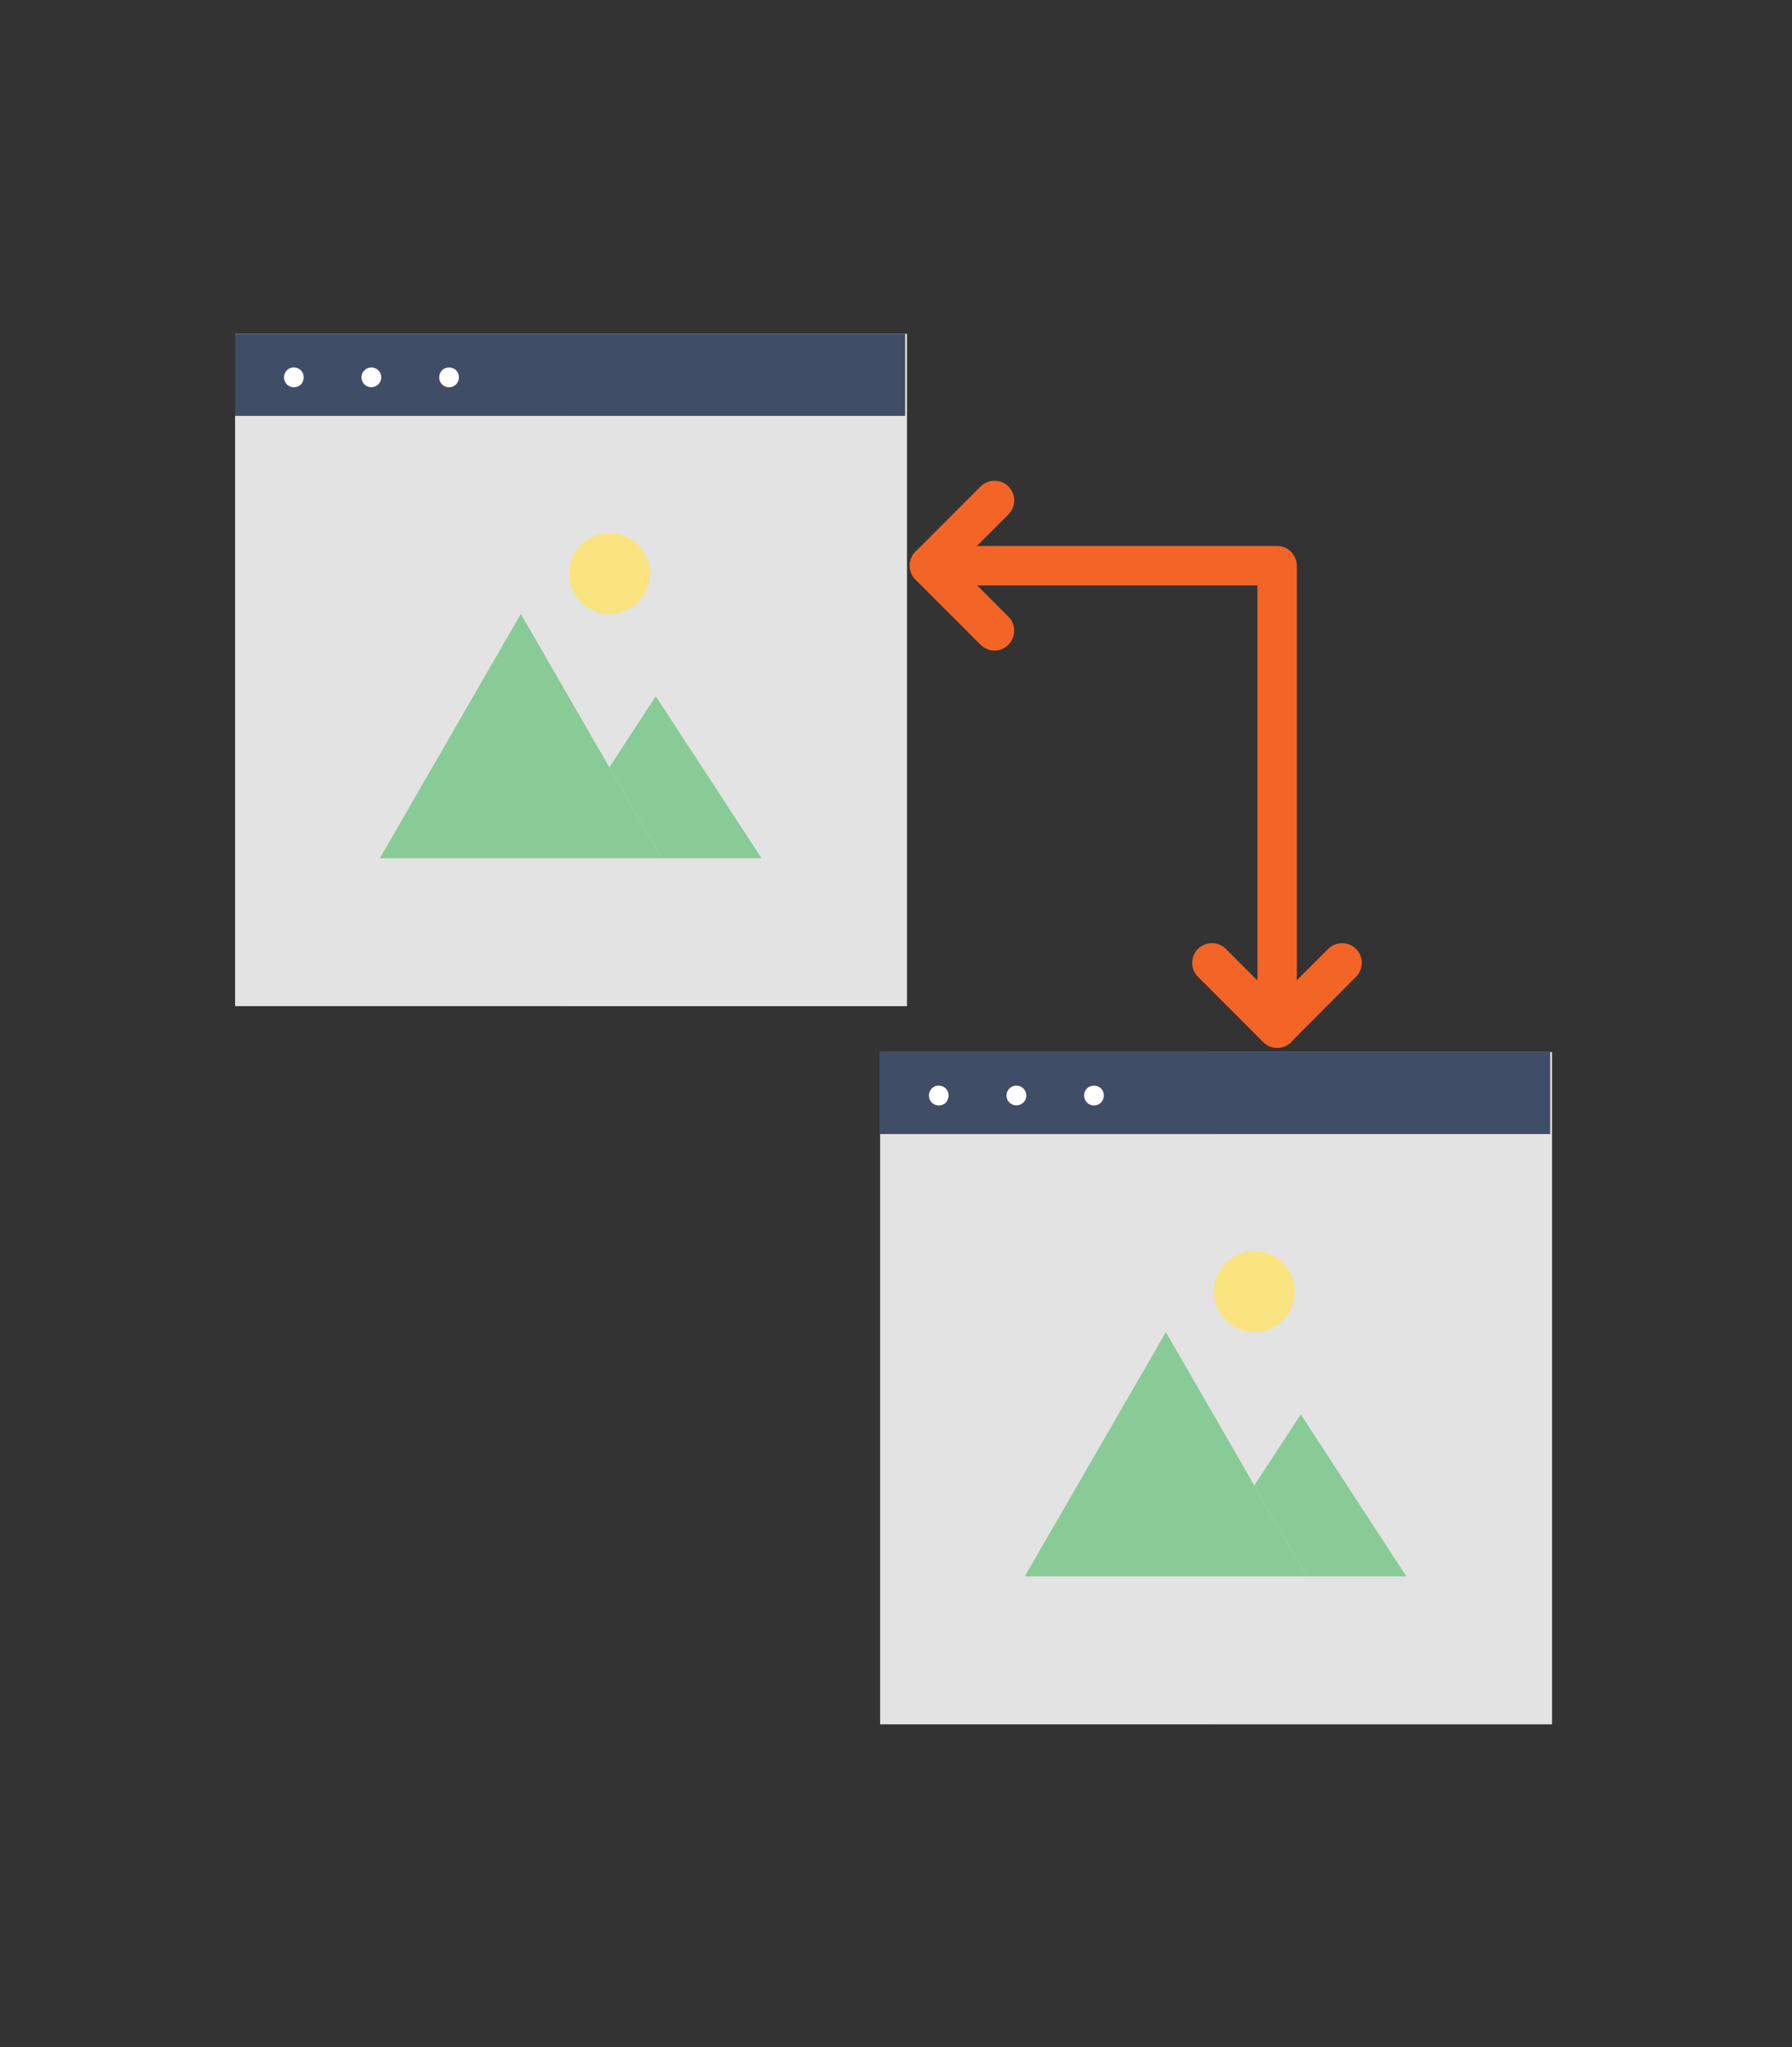 <?xml version="1.0" encoding="utf-8"?>
<!-- Generator: Adobe Illustrator 24.0.1, SVG Export Plug-In . SVG Version: 6.00 Build 0)  -->
<svg version="1.1" id="Layer_1" xmlns="http://www.w3.org/2000/svg" xmlns:xlink="http://www.w3.org/1999/xlink" x="0px" y="0px"
	 viewBox="0 0 135.6 154.8" style="enable-background:new 0 0 135.6 154.8;" xml:space="preserve">
<rect x="0" y="0" width="135.6" height="154.8" fill="#333333" stroke="none"/>
<style type="text/css">
	.st0{fill:#F26527;}
	.st1{fill:#E3E3E3;}
	.st2{opacity:0.2;}
	.st3{fill:#404D66;}
	.st4{fill:#FFFFFF;}
	.st5{fill:#88CB96;}
	.st6{fill:#FAE480;}
</style>
<g>
	<g>
		<g>
			<path class="st0" d="M96.64,79.24c-0.82,0-1.49-0.67-1.49-1.49V44.27H70.33c-0.82,0-1.49-0.67-1.49-1.49
				c0-0.83,0.67-1.49,1.49-1.49h26.31c0.82,0,1.49,0.67,1.49,1.49v34.97C98.14,78.57,97.47,79.24,96.64,79.24z"/>
		</g>
	</g>
</g>
<g>
	<g>
		<g>
			<path class="st0" d="M75.26,49.2c-0.38,0-0.76-0.15-1.06-0.44l-4.93-4.93c-0.58-0.58-0.58-1.53,0-2.11l4.93-4.93
				c0.58-0.58,1.53-0.58,2.11,0c0.58,0.58,0.58,1.53,0,2.11l-3.87,3.87l3.87,3.87c0.58,0.58,0.58,1.53,0,2.11
				C76.02,49.05,75.64,49.2,75.26,49.2z"/>
		</g>
	</g>
</g>
<g>
	<g>
		<path class="st0" d="M96.64,79.24c-0.4,0-0.78-0.16-1.06-0.44l-4.93-4.93c-0.58-0.58-0.58-1.53,0-2.11c0.58-0.58,1.53-0.58,2.11,0
			l3.87,3.87l3.87-3.87c0.58-0.58,1.53-0.58,2.11,0c0.58,0.58,0.58,1.53,0,2.11L97.7,78.8C97.42,79.08,97.04,79.24,96.64,79.24z"/>
	</g>
</g>
<g>
	<g>
		<rect x="17.79" y="25.25" class="st1" width="50.84" height="50.84"/>
	</g>
	<g class="st2">
		<rect x="42.8" y="25.25" class="st1" width="25.83" height="50.84"/>
	</g>
	<g>
		<g>
			<rect x="17.79" y="25.25" class="st3" width="50.7" height="6.2"/>
		</g>
		<g class="st2">
			<rect x="42.8" y="25.25" class="st3" width="25.69" height="6.2"/>
		</g>
	</g>
	<g>
		<g>
			<g>
				<path class="st4" d="M22.23,29.29c-0.04,0-0.09-0.01-0.14-0.02c-0.05-0.01-0.1-0.02-0.14-0.04c-0.04-0.02-0.09-0.04-0.13-0.07
					c-0.04-0.02-0.08-0.05-0.11-0.09c-0.14-0.14-0.22-0.33-0.22-0.54c0-0.19,0.08-0.39,0.22-0.53c0.03-0.03,0.07-0.07,0.11-0.09
					c0.04-0.03,0.08-0.05,0.13-0.07c0.04-0.02,0.09-0.03,0.14-0.04c0.24-0.04,0.5,0.03,0.68,0.21c0.14,0.14,0.21,0.33,0.21,0.53
					c0,0.2-0.08,0.39-0.21,0.54C22.62,29.21,22.43,29.29,22.23,29.29z"/>
			</g>
		</g>
		<g>
			<g>
				<path class="st4" d="M27.35,28.54c0-0.42,0.34-0.75,0.75-0.75l0,0c0.42,0,0.75,0.33,0.75,0.75l0,0c0,0.41-0.33,0.74-0.75,0.74
					l0,0C27.69,29.29,27.35,28.95,27.35,28.54z"/>
			</g>
		</g>
		<g>
			<g>
				<path class="st4" d="M33.98,29.29c-0.19,0-0.39-0.08-0.53-0.22c-0.14-0.14-0.22-0.33-0.22-0.54c0-0.19,0.08-0.39,0.22-0.53
					c0.28-0.28,0.78-0.28,1.06,0c0.14,0.14,0.22,0.33,0.22,0.53c0,0.2-0.08,0.4-0.22,0.54C34.37,29.21,34.18,29.29,33.98,29.29z"/>
			</g>
		</g>
	</g>
</g>
<g>
	<polygon class="st5" points="53.62,58.77 49.62,52.65 46.11,58.03 50.07,64.9 57.62,64.9 	"/>
</g>
<g>
	<polygon class="st5" points="46.11,58.03 44.74,55.66 39.41,46.43 34.08,55.66 28.75,64.9 39.41,64.9 41.62,64.9 49.62,64.9 
		50.07,64.9 	"/>
</g>
<g class="st2">
	<polygon class="st5" points="46.11,58.03 44.74,55.66 39.41,46.43 34.08,55.66 28.75,64.9 39.41,64.9 41.62,64.9 49.62,64.9 
		50.07,64.9 	"/>
</g>
<g>
	<g>
		<g>
			<path class="st6" d="M46.11,40.3c-1.69,0-3.06,1.37-3.06,3.06c0,1.13,0.61,2.12,1.53,2.65c0.45,0.26,0.98,0.41,1.54,0.41
				c1.02,0,1.92-0.49,2.47-1.26c0.37-0.51,0.59-1.13,0.59-1.81C49.17,41.68,47.8,40.3,46.11,40.3z"/>
		</g>
	</g>
	<g class="st2">
		<g>
			<path class="st6" d="M46.11,40.3v6.13c1.02,0,1.92-0.49,2.47-1.26c0.37-0.51,0.59-1.13,0.59-1.81
				C49.17,41.68,47.8,40.3,46.11,40.3z"/>
		</g>
	</g>
</g>
<g>
	<g>
		<rect x="66.6" y="79.56" class="st1" width="50.84" height="50.84"/>
	</g>
	<g class="st2">
		<rect x="91.61" y="79.56" class="st1" width="25.83" height="50.84"/>
	</g>
	<g>
		<g>
			<rect x="66.6" y="79.56" class="st3" width="50.7" height="6.2"/>
		</g>
		<g class="st2">
			<rect x="91.61" y="79.56" class="st3" width="25.69" height="6.2"/>
		</g>
	</g>
	<g>
		<g>
			<g>
				<path class="st4" d="M71.03,83.6c-0.04,0-0.09-0.01-0.14-0.02c-0.05-0.01-0.1-0.02-0.14-0.04c-0.04-0.02-0.09-0.04-0.13-0.07
					c-0.04-0.02-0.08-0.05-0.11-0.09c-0.14-0.14-0.22-0.33-0.22-0.54c0-0.19,0.08-0.39,0.22-0.53c0.03-0.03,0.07-0.07,0.11-0.09
					c0.04-0.03,0.08-0.05,0.13-0.07c0.04-0.02,0.09-0.03,0.14-0.04c0.24-0.04,0.5,0.03,0.68,0.21c0.14,0.14,0.21,0.33,0.21,0.53
					c0,0.2-0.08,0.39-0.21,0.54C71.43,83.52,71.23,83.6,71.03,83.6z"/>
			</g>
		</g>
		<g>
			<g>
				<path class="st4" d="M76.16,82.85c0-0.42,0.34-0.75,0.75-0.75l0,0c0.42,0,0.75,0.33,0.75,0.75l0,0c0,0.41-0.33,0.74-0.75,0.74
					l0,0C76.5,83.6,76.16,83.26,76.16,82.85z"/>
			</g>
		</g>
		<g>
			<g>
				<path class="st4" d="M82.78,83.6c-0.19,0-0.39-0.08-0.53-0.22c-0.14-0.14-0.22-0.33-0.22-0.54c0-0.19,0.08-0.39,0.22-0.53
					c0.28-0.28,0.78-0.28,1.06,0c0.14,0.14,0.22,0.33,0.22,0.53c0,0.2-0.08,0.4-0.22,0.54C83.18,83.52,82.98,83.6,82.78,83.6z"/>
			</g>
		</g>
	</g>
</g>
<g>
	<polygon class="st5" points="102.42,113.08 98.43,106.96 94.91,112.34 98.88,119.21 106.42,119.21 	"/>
</g>
<g>
	<polygon class="st5" points="94.91,112.34 93.55,109.97 88.22,100.74 82.89,109.97 77.55,119.21 88.22,119.21 90.43,119.21 
		98.43,119.21 98.88,119.21 	"/>
</g>
<g class="st2">
	<polygon class="st5" points="94.91,112.34 93.55,109.97 88.22,100.74 82.89,109.97 77.55,119.21 88.22,119.21 90.43,119.21 
		98.43,119.21 98.88,119.21 	"/>
</g>
<g>
	<g>
		<g>
			<path class="st6" d="M94.91,94.61c-1.69,0-3.06,1.37-3.06,3.06c0,1.13,0.61,2.12,1.53,2.65c0.45,0.26,0.98,0.41,1.54,0.41
				c1.02,0,1.92-0.49,2.47-1.26c0.37-0.51,0.59-1.13,0.59-1.81C97.98,95.99,96.61,94.61,94.91,94.61z"/>
		</g>
	</g>
	<g class="st2">
		<g>
			<path class="st6" d="M94.91,94.61v6.13c1.02,0,1.92-0.49,2.47-1.26c0.37-0.51,0.59-1.13,0.59-1.81
				C97.98,95.99,96.61,94.61,94.91,94.61z"/>
		</g>
	</g>
</g>
</svg>
